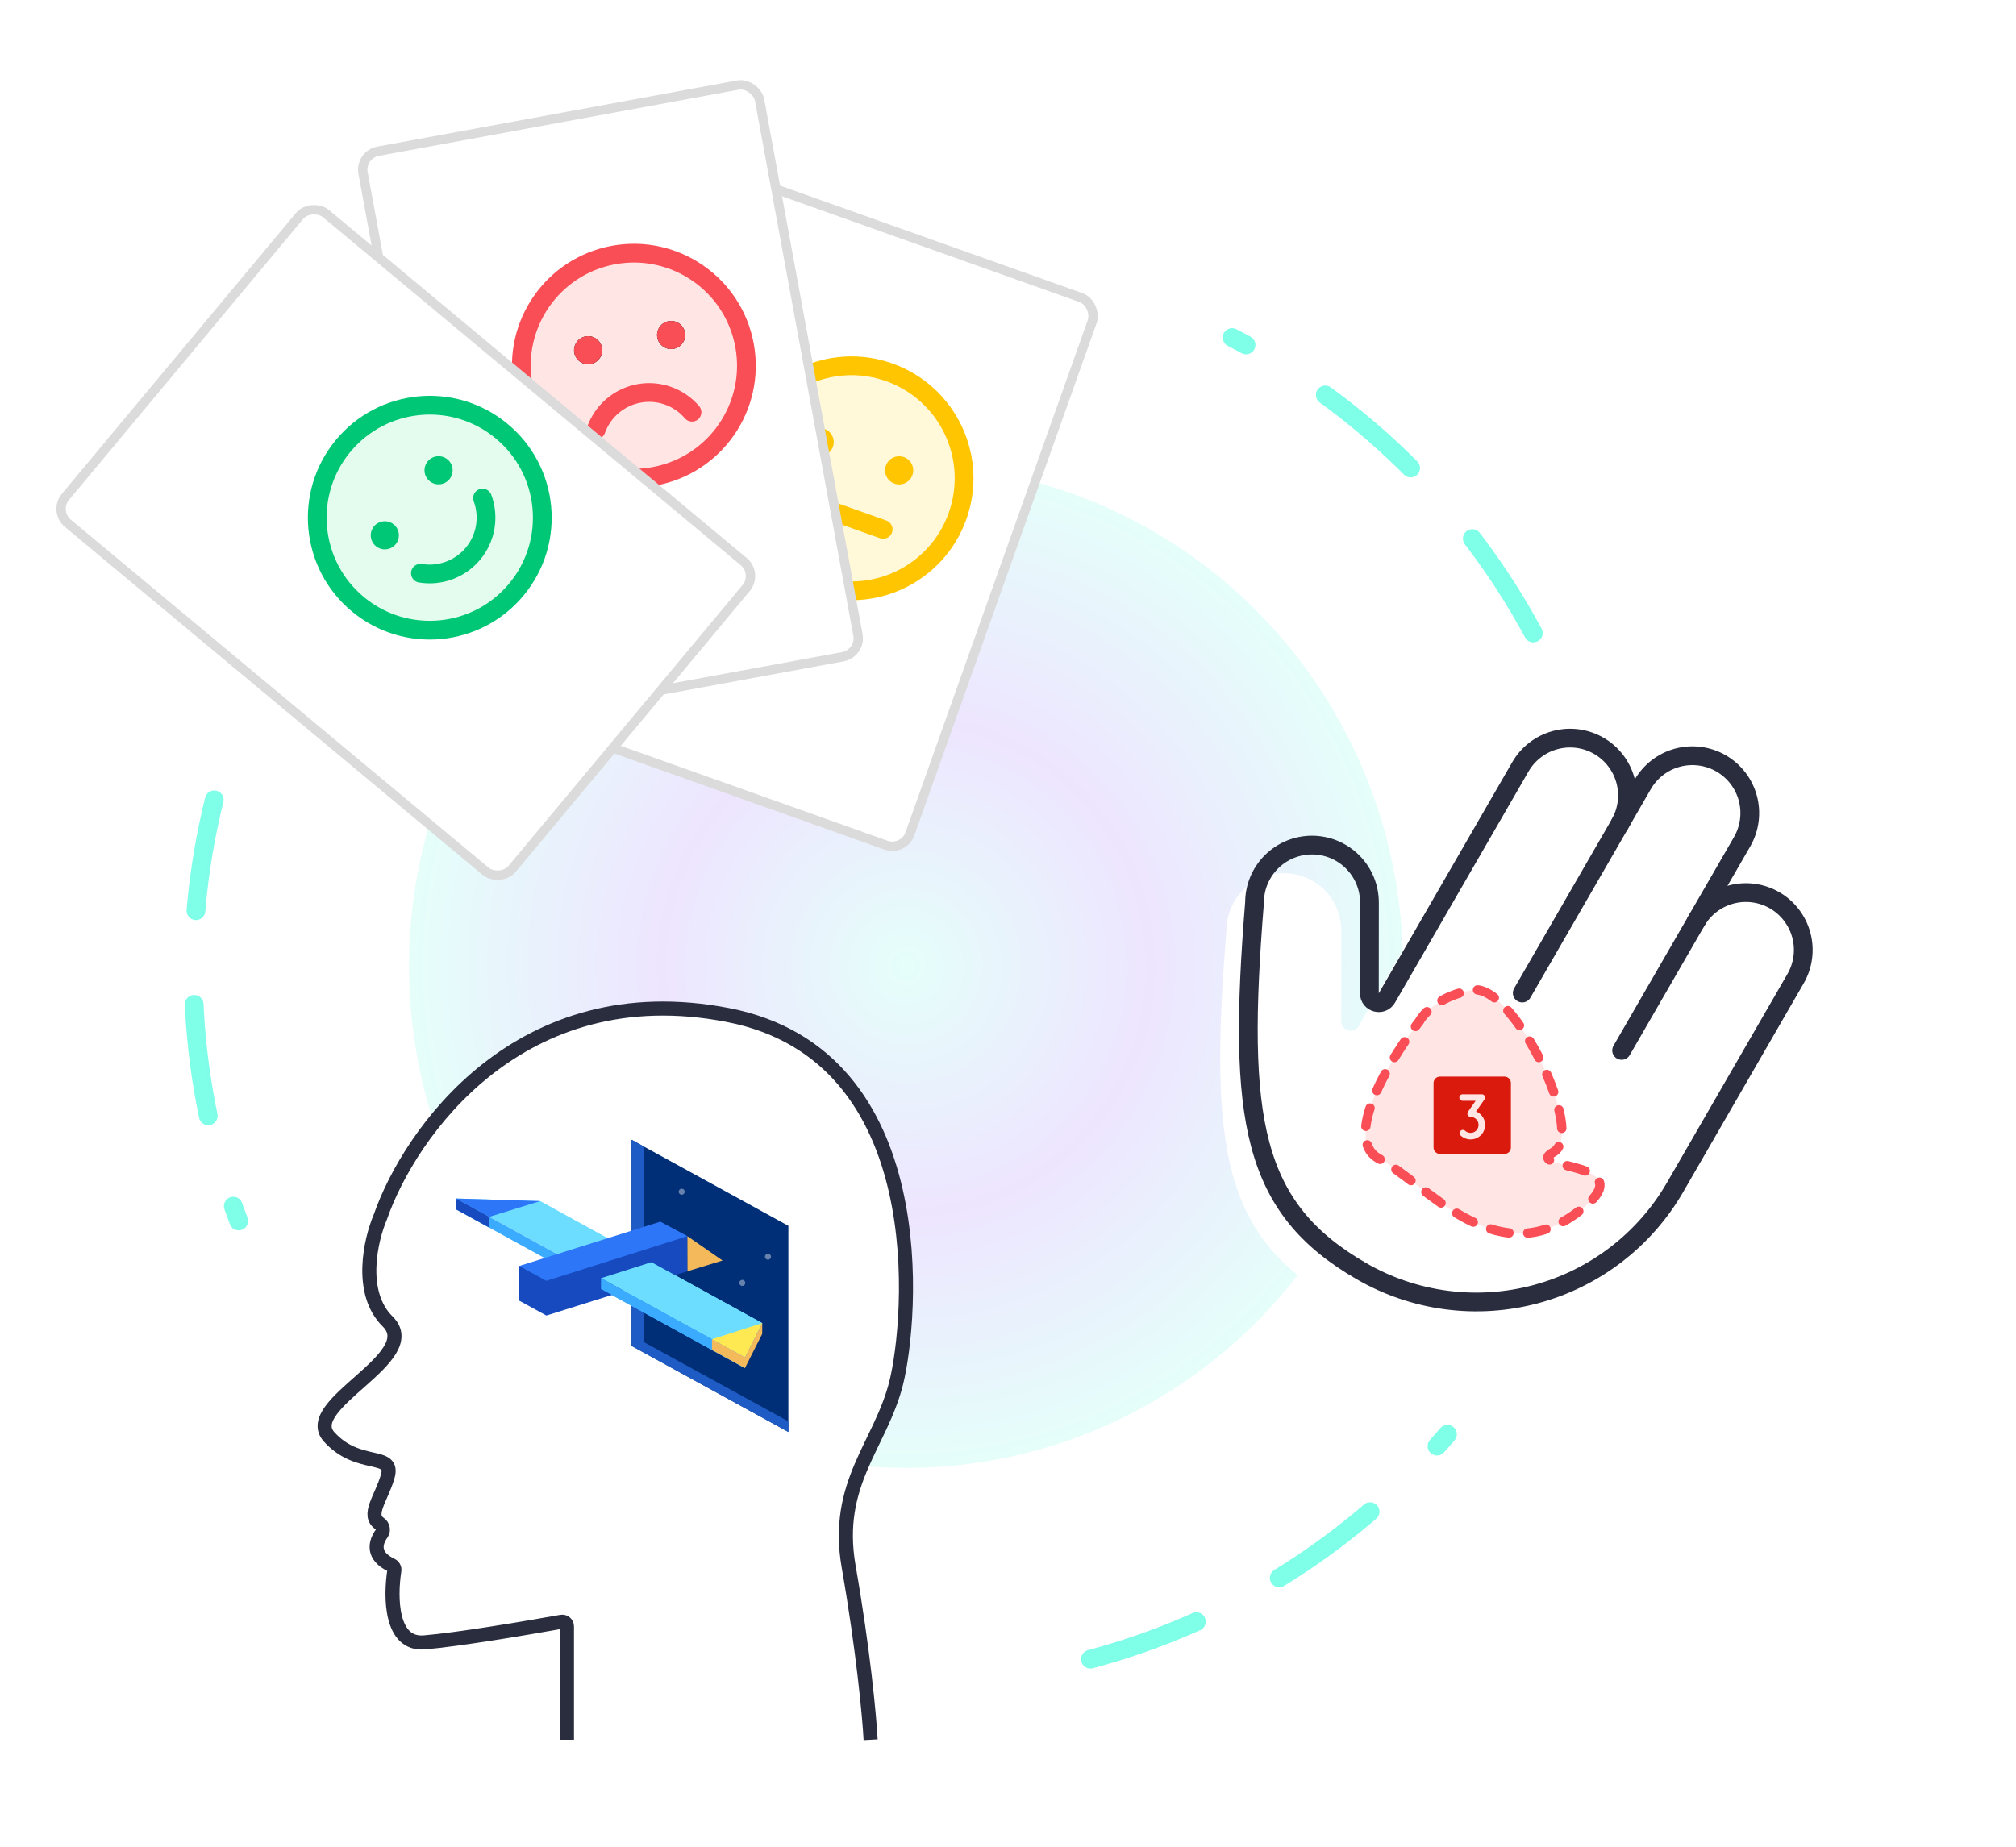 <svg width="215" height="197" viewBox="0 0 215 197" fill="none" xmlns="http://www.w3.org/2000/svg">
<path d="M116.293 176.993C131.114 173.022 144.387 164.657 154.364 152.999M163.522 67.521C156.241 54.014 145.042 43.027 131.398 36.006M22.849 85.321C19.162 100.216 20.07 115.878 25.454 130.247" stroke="url(#paint0_angular_7294_47601)" stroke-width="2" stroke-linecap="round" stroke-dasharray="12 10"/>
<g filter="url(#filter0_f_7294_47601)">
<ellipse cx="96.622" cy="103.086" rx="53" ry="53.5" fill="url(#paint1_angular_7294_47601)" fill-opacity="0.2"/>
</g>
<path d="M41.345 140.97C38.224 137.893 39.524 132.252 40.565 129.816C43.686 120.842 55.47 103.97 77.632 108.277C99.795 112.585 97.232 140.892 95.581 147.509C93.93 154.125 88.948 158.201 90.508 167.124C91.969 175.475 92.632 182.231 92.818 185.06C92.837 185.346 92.609 185.586 92.322 185.586H60.964C60.688 185.586 60.464 185.362 60.464 185.086V173.493C60.464 173.181 60.184 172.945 59.877 173C56.13 173.674 48.797 174.91 45.247 175.201C41.673 175.495 41.604 170.442 42.057 167.528C42.094 167.292 41.962 167.062 41.745 166.96C39.677 165.98 39.999 164.556 40.715 163.576C40.951 163.254 40.823 162.75 40.492 162.527C39.111 161.601 40.668 159.844 41.345 157.509C42.126 154.816 38.224 156.739 35.102 153.278C31.981 149.816 45.247 144.816 41.345 140.97Z" fill="white"/>
<path d="M60.464 185.586V173.493C60.464 173.181 60.184 172.945 59.877 173C56.13 173.674 48.797 174.91 45.247 175.201C41.673 175.495 41.604 170.442 42.057 167.528C42.094 167.292 41.962 167.062 41.745 166.96C39.677 165.98 39.999 164.556 40.715 163.576C40.951 163.254 40.823 162.75 40.492 162.527C39.111 161.601 40.668 159.844 41.345 157.509C42.126 154.816 38.224 156.739 35.102 153.278C31.981 149.816 45.247 144.816 41.345 140.97C38.224 137.893 39.524 132.252 40.565 129.816C43.686 120.842 55.47 103.97 77.632 108.277C99.795 112.585 97.232 140.892 95.581 147.509C93.93 154.125 88.948 158.201 90.508 167.124C92.069 176.047 92.72 183.15 92.85 185.586" stroke="#2A2D3E" stroke-width="1.5" stroke-linejoin="round"/>
<path d="M69.333 122.671L69.035 122.508L68.665 122.304L67.357 121.586V143.573L67.362 143.576L84.079 152.752V151.624V151.315V150.82V138.328V130.765L69.333 122.671Z" fill="#002F77"/>
<path d="M68.665 143.163V122.304L67.357 121.586V143.573L67.362 143.576L84.079 152.752V151.624L68.673 143.168L68.665 143.163Z" fill="#1E5BC5"/>
<g opacity="0.4">
<path d="M79.161 137.174C79.339 137.174 79.483 137.03 79.483 136.853C79.483 136.675 79.339 136.531 79.161 136.531C78.983 136.531 78.839 136.675 78.839 136.853C78.839 137.03 78.983 137.174 79.161 137.174Z" fill="white"/>
<path d="M81.904 134.378C82.082 134.378 82.226 134.234 82.226 134.056C82.226 133.878 82.082 133.734 81.904 133.734C81.726 133.734 81.582 133.878 81.582 134.056C81.582 134.234 81.726 134.378 81.904 134.378Z" fill="white"/>
<path d="M72.702 127.448C72.88 127.448 73.024 127.304 73.024 127.126C73.024 126.949 72.88 126.805 72.702 126.805C72.524 126.805 72.38 126.949 72.38 127.126C72.38 127.304 72.524 127.448 72.702 127.448Z" fill="white"/>
</g>
<path d="M48.628 127.852L57.613 128.125L81.293 141.144L79.449 144.795L48.628 127.852Z" fill="#6CDDFF"/>
<path d="M48.627 127.852L79.449 144.795L79.443 145.944L48.622 129.001L48.627 127.852Z" fill="#3BABFF"/>
<path d="M55.374 135.048L55.382 138.749L58.268 140.333L73.312 135.611V131.867L55.374 135.048Z" fill="#164ABE"/>
<path d="M55.374 135.045L58.262 136.632L73.312 131.864L70.423 130.32L55.374 135.045Z" fill="#2D76F8"/>
<path d="M64.098 136.353L69.468 134.641L81.293 141.142L79.449 144.793L64.098 136.353Z" fill="#6CDDFF"/>
<path d="M73.32 135.609L77.056 134.464L73.311 131.867L73.32 135.609Z" fill="#F3B95B"/>
<path d="M64.098 136.352L79.448 144.791L79.443 145.941L64.093 137.504L64.098 136.352Z" fill="#3BABFF"/>
<path d="M48.628 127.852L52.182 129.805L57.613 128.125L48.628 127.852Z" fill="#2D76F8"/>
<path d="M81.283 141.141L79.449 144.796L75.932 142.864L81.283 141.141Z" fill="#FFE953"/>
<path d="M79.449 144.791L75.932 142.856L75.927 144.008L79.444 145.941L81.288 142.29L81.293 141.141L79.449 144.791Z" fill="#F3B95B"/>
<path d="M52.179 129.805L52.176 130.955L48.622 129.001L48.627 127.852L52.179 129.805Z" fill="#164ABE"/>
<g filter="url(#filter1_d_7294_47601)">
<path d="M172.744 87.913L175.192 83.673C176.003 82.268 177.34 81.242 178.907 80.822C180.475 80.402 182.145 80.622 183.551 81.434C184.956 82.245 185.982 83.582 186.402 85.149C186.822 86.717 186.602 88.387 185.79 89.792L180.895 98.271C181.707 96.866 183.043 95.84 184.611 95.42C186.178 95 187.848 95.22 189.254 96.031C190.659 96.843 191.685 98.179 192.105 99.747C192.525 101.314 192.305 102.985 191.493 104.39L178.644 126.647C177.036 129.43 174.897 131.87 172.347 133.827C169.797 135.784 166.886 137.219 163.782 138.051C160.677 138.883 157.439 139.095 154.252 138.675C151.065 138.256 147.992 137.213 145.209 135.606C133.498 128.844 131.923 119.456 133.794 96.266C133.796 94.641 134.442 93.084 135.592 91.935C136.742 90.787 138.301 90.143 139.926 90.144C141.551 90.145 143.109 90.792 144.257 91.942C145.405 93.092 146.049 94.65 146.048 96.275L146.04 105.956C146.04 106.98 147.395 107.343 147.907 106.457L162.146 81.794C162.957 80.388 164.294 79.363 165.861 78.943C167.429 78.523 169.099 78.743 170.505 79.554C171.91 80.365 172.936 81.702 173.356 83.269C173.776 84.837 173.556 86.507 172.744 87.913Z" fill="white"/>
</g>
<path d="M172.94 112.052L180.895 98.274C181.706 96.868 183.043 95.843 184.61 95.423C186.178 95.003 187.848 95.223 189.253 96.034C190.659 96.846 191.684 98.182 192.104 99.75C192.524 101.317 192.305 102.987 191.493 104.393L178.643 126.65C177.036 129.433 174.896 131.873 172.346 133.83C169.796 135.786 166.886 137.222 163.781 138.054C160.677 138.886 157.438 139.098 154.252 138.678C151.065 138.259 147.992 137.216 145.208 135.608C133.497 128.847 131.922 119.459 133.794 96.269C133.795 94.644 134.442 93.086 135.592 91.938C136.742 90.79 138.3 90.146 139.925 90.147C141.55 90.148 143.108 90.795 144.256 91.945C145.404 93.094 146.049 94.653 146.048 96.278L146.04 105.959C146.039 106.983 147.394 107.346 147.906 106.46L162.145 81.797C162.957 80.391 164.293 79.366 165.861 78.946C167.429 78.525 169.099 78.745 170.504 79.557C171.91 80.368 172.935 81.705 173.355 83.272C173.775 84.84 173.555 86.51 172.744 87.916L162.342 105.933" stroke="#2A2D3E" stroke-width="2" stroke-linecap="round" stroke-linejoin="round"/>
<path d="M180.894 98.272L185.789 89.793C186.6 88.388 186.82 86.718 186.4 85.15C185.98 83.582 184.955 82.246 183.549 81.434C182.144 80.623 180.474 80.403 178.906 80.823C177.338 81.243 176.002 82.269 175.191 83.674L172.743 87.914" stroke="#2A2D3E" stroke-width="2" stroke-linecap="round" stroke-linejoin="round"/>
<path d="M147.08 123.609C143.072 121.476 148.272 112.941 151.374 108.94C151.851 108.051 153.665 106.14 157.1 105.606C161.394 104.939 169.24 120.903 165.662 122.903C162.083 124.903 176.424 123.609 167.836 129.61C159.247 135.611 152.089 126.277 147.08 123.609Z" fill="#FFE6E5" stroke="#FA4E57" stroke-linecap="round" stroke-dasharray="2 2"/>
<path d="M160.446 114.844H153.571C153.388 114.844 153.214 114.916 153.085 115.045C152.956 115.174 152.883 115.349 152.883 115.531V122.406C152.883 122.589 152.956 122.763 153.085 122.892C153.214 123.021 153.388 123.094 153.571 123.094H160.446C160.628 123.094 160.803 123.021 160.932 122.892C161.061 122.763 161.133 122.589 161.133 122.406V115.531C161.133 115.349 161.061 115.174 160.932 115.045C160.803 114.916 160.628 114.844 160.446 114.844ZM157.932 121.096C157.641 121.385 157.247 121.547 156.836 121.547C156.426 121.547 156.032 121.385 155.741 121.096C155.686 121.029 155.658 120.944 155.662 120.858C155.666 120.772 155.703 120.69 155.764 120.629C155.825 120.568 155.906 120.532 155.993 120.527C156.079 120.523 156.164 120.551 156.231 120.606C156.33 120.704 156.453 120.776 156.587 120.816C156.721 120.855 156.863 120.861 157.001 120.833C157.138 120.806 157.266 120.744 157.374 120.655C157.482 120.566 157.566 120.452 157.62 120.322C157.673 120.193 157.694 120.053 157.681 119.913C157.667 119.774 157.62 119.64 157.542 119.523C157.465 119.407 157.36 119.311 157.237 119.244C157.114 119.177 156.976 119.142 156.836 119.141C156.774 119.14 156.712 119.123 156.658 119.09C156.605 119.058 156.561 119.011 156.531 118.956C156.502 118.9 156.488 118.837 156.492 118.775C156.496 118.712 156.517 118.651 156.553 118.599L157.378 117.422H155.977C155.886 117.422 155.798 117.386 155.734 117.321C155.67 117.257 155.633 117.169 155.633 117.078C155.633 116.987 155.67 116.9 155.734 116.835C155.798 116.771 155.886 116.734 155.977 116.734H158.04C158.102 116.735 158.164 116.752 158.218 116.785C158.271 116.817 158.315 116.864 158.345 116.919C158.374 116.975 158.388 117.038 158.383 117.101C158.379 117.164 158.356 117.225 158.319 117.276L157.417 118.565C157.608 118.644 157.783 118.759 157.932 118.904C158.221 119.196 158.384 119.59 158.384 120C158.384 120.41 158.221 120.804 157.932 121.096Z" fill="#D91A0C"/>
<g filter="url(#filter2_d_7294_47601)">
<rect x="79.641" y="15" width="43" height="62" rx="2" transform="rotate(19.582 79.641 15)" fill="white"/>
<rect x="79.641" y="15" width="43" height="62" rx="2" transform="rotate(19.582 79.641 15)" stroke="#DBDBDB"/>
</g>
<path d="M86.794 62.329C93.038 64.55 99.9 61.289 102.121 55.045C104.343 48.801 101.082 41.938 94.837 39.717C88.593 37.496 81.731 40.757 79.51 47.001C77.288 53.245 80.549 60.108 86.794 62.329Z" fill="#FFF8D9" stroke="#FFC500" stroke-width="2" stroke-miterlimit="10"/>
<path d="M84.764 53.117L94.186 56.469" stroke="#FFC500" stroke-width="2" stroke-linecap="round" stroke-linejoin="round"/>
<path d="M86.911 48.571C87.691 48.849 88.549 48.441 88.827 47.661C89.105 46.88 88.697 46.023 87.916 45.745C87.136 45.467 86.278 45.875 86 46.655C85.723 47.436 86.13 48.294 86.911 48.571Z" fill="#FFC500"/>
<path d="M95.39 51.587C96.171 51.865 97.029 51.457 97.306 50.676C97.584 49.896 97.176 49.038 96.396 48.761C95.615 48.483 94.758 48.891 94.48 49.671C94.202 50.452 94.61 51.309 95.39 51.587Z" fill="#FFC500"/>
<g filter="url(#filter3_d_7294_47601)">
<rect x="41.357" y="13.492" width="43" height="62" rx="2" transform="rotate(-10.418 41.357 13.492)" fill="white"/>
<rect x="41.357" y="13.492" width="43" height="62" rx="2" transform="rotate(-10.418 41.357 13.492)" stroke="#DBDBDB"/>
</g>
<path d="M69.77 50.809C76.288 49.611 80.601 43.356 79.402 36.837C78.204 30.319 71.948 26.007 65.43 27.205C58.912 28.404 54.6 34.659 55.798 41.177C56.996 47.695 63.252 52.008 69.77 50.809Z" fill="#FFE6E5" stroke="#FA4E57" stroke-width="2" stroke-miterlimit="10"/>
<path d="M62.994 38.836C63.808 38.686 64.347 37.904 64.198 37.089C64.048 36.274 63.266 35.735 62.451 35.885C61.636 36.035 61.097 36.817 61.247 37.632C61.397 38.446 62.179 38.985 62.994 38.836Z" fill="black"/>
<path d="M71.845 37.211C72.66 37.061 73.199 36.279 73.049 35.464C72.899 34.649 72.117 34.11 71.303 34.26C70.488 34.41 69.949 35.192 70.099 36.007C70.248 36.821 71.03 37.36 71.845 37.211Z" fill="black"/>
<path d="M62.994 38.836C63.808 38.686 64.347 37.904 64.198 37.089C64.048 36.274 63.266 35.735 62.451 35.885C61.636 36.035 61.097 36.817 61.247 37.632C61.397 38.446 62.179 38.985 62.994 38.836Z" fill="#FA4E57"/>
<path d="M71.845 37.211C72.66 37.061 73.199 36.279 73.049 35.464C72.899 34.649 72.117 34.11 71.303 34.26C70.488 34.41 69.949 35.192 70.099 36.007C70.248 36.821 71.03 37.36 71.845 37.211Z" fill="#FA4E57"/>
<path d="M73.799 43.971C73.115 43.17 72.232 42.564 71.239 42.212C70.247 41.861 69.179 41.776 68.144 41.966C67.108 42.156 66.14 42.615 65.338 43.297C64.535 43.979 63.926 44.86 63.571 45.851" stroke="#FA4E57" stroke-width="2" stroke-linecap="round" stroke-linejoin="round"/>
<g filter="url(#filter4_d_7294_47601)">
<rect x="8.698" y="51.539" width="43" height="62" rx="2" transform="rotate(-50.199 8.698 51.539)" fill="white"/>
<rect x="8.698" y="51.539" width="43" height="62" rx="2" transform="rotate(-50.199 8.698 51.539)" stroke="#DBDBDB"/>
</g>
<path d="M55.087 62.866C59.307 57.756 58.586 50.193 53.476 45.972C48.366 41.752 40.802 42.473 36.582 47.583C32.362 52.694 33.083 60.257 38.193 64.477C43.303 68.698 50.867 67.976 55.087 62.866Z" fill="#E3FCEE" stroke="#00C775" stroke-width="2" stroke-linecap="round" stroke-linejoin="round"/>
<path d="M42.198 58.059C42.725 57.42 42.635 56.474 41.996 55.947C41.358 55.419 40.412 55.509 39.885 56.148C39.357 56.787 39.447 57.732 40.086 58.26C40.725 58.787 41.67 58.697 42.198 58.059Z" fill="#00C775"/>
<path d="M47.929 51.121C48.456 50.482 48.366 49.537 47.727 49.009C47.089 48.482 46.143 48.572 45.616 49.211C45.088 49.849 45.178 50.795 45.817 51.322C46.456 51.85 47.401 51.76 47.929 51.121Z" fill="#00C775"/>
<path d="M51.459 53.13C51.824 54.117 51.924 55.183 51.748 56.222C51.572 57.26 51.126 58.234 50.456 59.046C49.785 59.858 48.913 60.479 47.927 60.848C46.941 61.217 45.875 61.321 44.836 61.148" stroke="#00C775" stroke-width="2" stroke-linecap="round" stroke-linejoin="round"/>
<defs>
<filter id="filter0_f_7294_47601" x="13.622" y="19.586" width="166" height="167" filterUnits="userSpaceOnUse" color-interpolation-filters="sRGB">
<feFlood flood-opacity="0" result="BackgroundImageFix"/>
<feBlend mode="normal" in="SourceGraphic" in2="BackgroundImageFix" result="shape"/>
<feGaussianBlur stdDeviation="15" result="effect1_foregroundBlur_7294_47601"/>
</filter>
<filter id="filter1_d_7294_47601" x="124.131" y="75.734" width="71.183" height="72.148" filterUnits="userSpaceOnUse" color-interpolation-filters="sRGB">
<feFlood flood-opacity="0" result="BackgroundImageFix"/>
<feColorMatrix in="SourceAlpha" type="matrix" values="0 0 0 0 0 0 0 0 0 0 0 0 0 0 0 0 0 0 127 0" result="hardAlpha"/>
<feOffset dx="-3" dy="3"/>
<feGaussianBlur stdDeviation="3"/>
<feComposite in2="hardAlpha" operator="out"/>
<feColorMatrix type="matrix" values="0 0 0 0 0 0 0 0 0 0 0 0 0 0 0 0 0 0 0.1 0"/>
<feBlend mode="normal" in2="BackgroundImageFix" result="effect1_dropShadow_7294_47601"/>
<feBlend mode="normal" in="SourceGraphic" in2="effect1_dropShadow_7294_47601" result="shape"/>
</filter>
<filter id="filter2_d_7294_47601" x="49.916" y="12.055" width="73.185" height="84.719" filterUnits="userSpaceOnUse" color-interpolation-filters="sRGB">
<feFlood flood-opacity="0" result="BackgroundImageFix"/>
<feColorMatrix in="SourceAlpha" type="matrix" values="0 0 0 0 0 0 0 0 0 0 0 0 0 0 0 0 0 0 127 0" result="hardAlpha"/>
<feOffset dx="-3" dy="3"/>
<feGaussianBlur stdDeviation="3"/>
<feComposite in2="hardAlpha" operator="out"/>
<feColorMatrix type="matrix" values="0 0 0 0 0 0 0 0 0 0 0 0 0 0 0 0 0 0 0.1 0"/>
<feBlend mode="normal" in2="BackgroundImageFix" result="effect1_dropShadow_7294_47601"/>
<feBlend mode="normal" in="SourceGraphic" in2="effect1_dropShadow_7294_47601" result="shape"/>
</filter>
<filter id="filter3_d_7294_47601" x="32.185" y="2.547" width="65.846" height="81.094" filterUnits="userSpaceOnUse" color-interpolation-filters="sRGB">
<feFlood flood-opacity="0" result="BackgroundImageFix"/>
<feColorMatrix in="SourceAlpha" type="matrix" values="0 0 0 0 0 0 0 0 0 0 0 0 0 0 0 0 0 0 127 0" result="hardAlpha"/>
<feOffset dx="-3" dy="3"/>
<feGaussianBlur stdDeviation="3"/>
<feComposite in2="hardAlpha" operator="out"/>
<feColorMatrix type="matrix" values="0 0 0 0 0 0 0 0 0 0 0 0 0 0 0 0 0 0 0.1 0"/>
<feBlend mode="normal" in2="BackgroundImageFix" result="effect1_dropShadow_7294_47601"/>
<feBlend mode="normal" in="SourceGraphic" in2="effect1_dropShadow_7294_47601" result="shape"/>
</filter>
<filter id="filter4_d_7294_47601" x="0.015" y="15.82" width="86.525" height="84.086" filterUnits="userSpaceOnUse" color-interpolation-filters="sRGB">
<feFlood flood-opacity="0" result="BackgroundImageFix"/>
<feColorMatrix in="SourceAlpha" type="matrix" values="0 0 0 0 0 0 0 0 0 0 0 0 0 0 0 0 0 0 127 0" result="hardAlpha"/>
<feOffset dx="-3" dy="3"/>
<feGaussianBlur stdDeviation="3"/>
<feComposite in2="hardAlpha" operator="out"/>
<feColorMatrix type="matrix" values="0 0 0 0 0 0 0 0 0 0 0 0 0 0 0 0 0 0 0.1 0"/>
<feBlend mode="normal" in2="BackgroundImageFix" result="effect1_dropShadow_7294_47601"/>
<feBlend mode="normal" in="SourceGraphic" in2="effect1_dropShadow_7294_47601" result="shape"/>
</filter>
<radialGradient id="paint0_angular_7294_47601" cx="0" cy="0" r="1" gradientUnits="userSpaceOnUse" gradientTransform="translate(95.634 103.848) rotate(165) scale(74.977 76)">
<stop stop-color="#00FFD1" stop-opacity="0.5"/>
<stop offset="0.505" stop-color="#5200FF" stop-opacity="0.5"/>
<stop offset="1" stop-color="#00FFD1" stop-opacity="0.5"/>
<stop offset="1" stop-color="#00FFD1" stop-opacity="0.5"/>
</radialGradient>
<radialGradient id="paint1_angular_7294_47601" cx="0" cy="0" r="1" gradientUnits="userSpaceOnUse" gradientTransform="translate(96.622 103.086) rotate(90) scale(53.5 53)">
<stop stop-color="#00FFD1" stop-opacity="0.5"/>
<stop offset="0.49" stop-color="#5200FF" stop-opacity="0.5"/>
<stop offset="1" stop-color="#00FFD1" stop-opacity="0.5"/>
</radialGradient>
</defs>
</svg>
